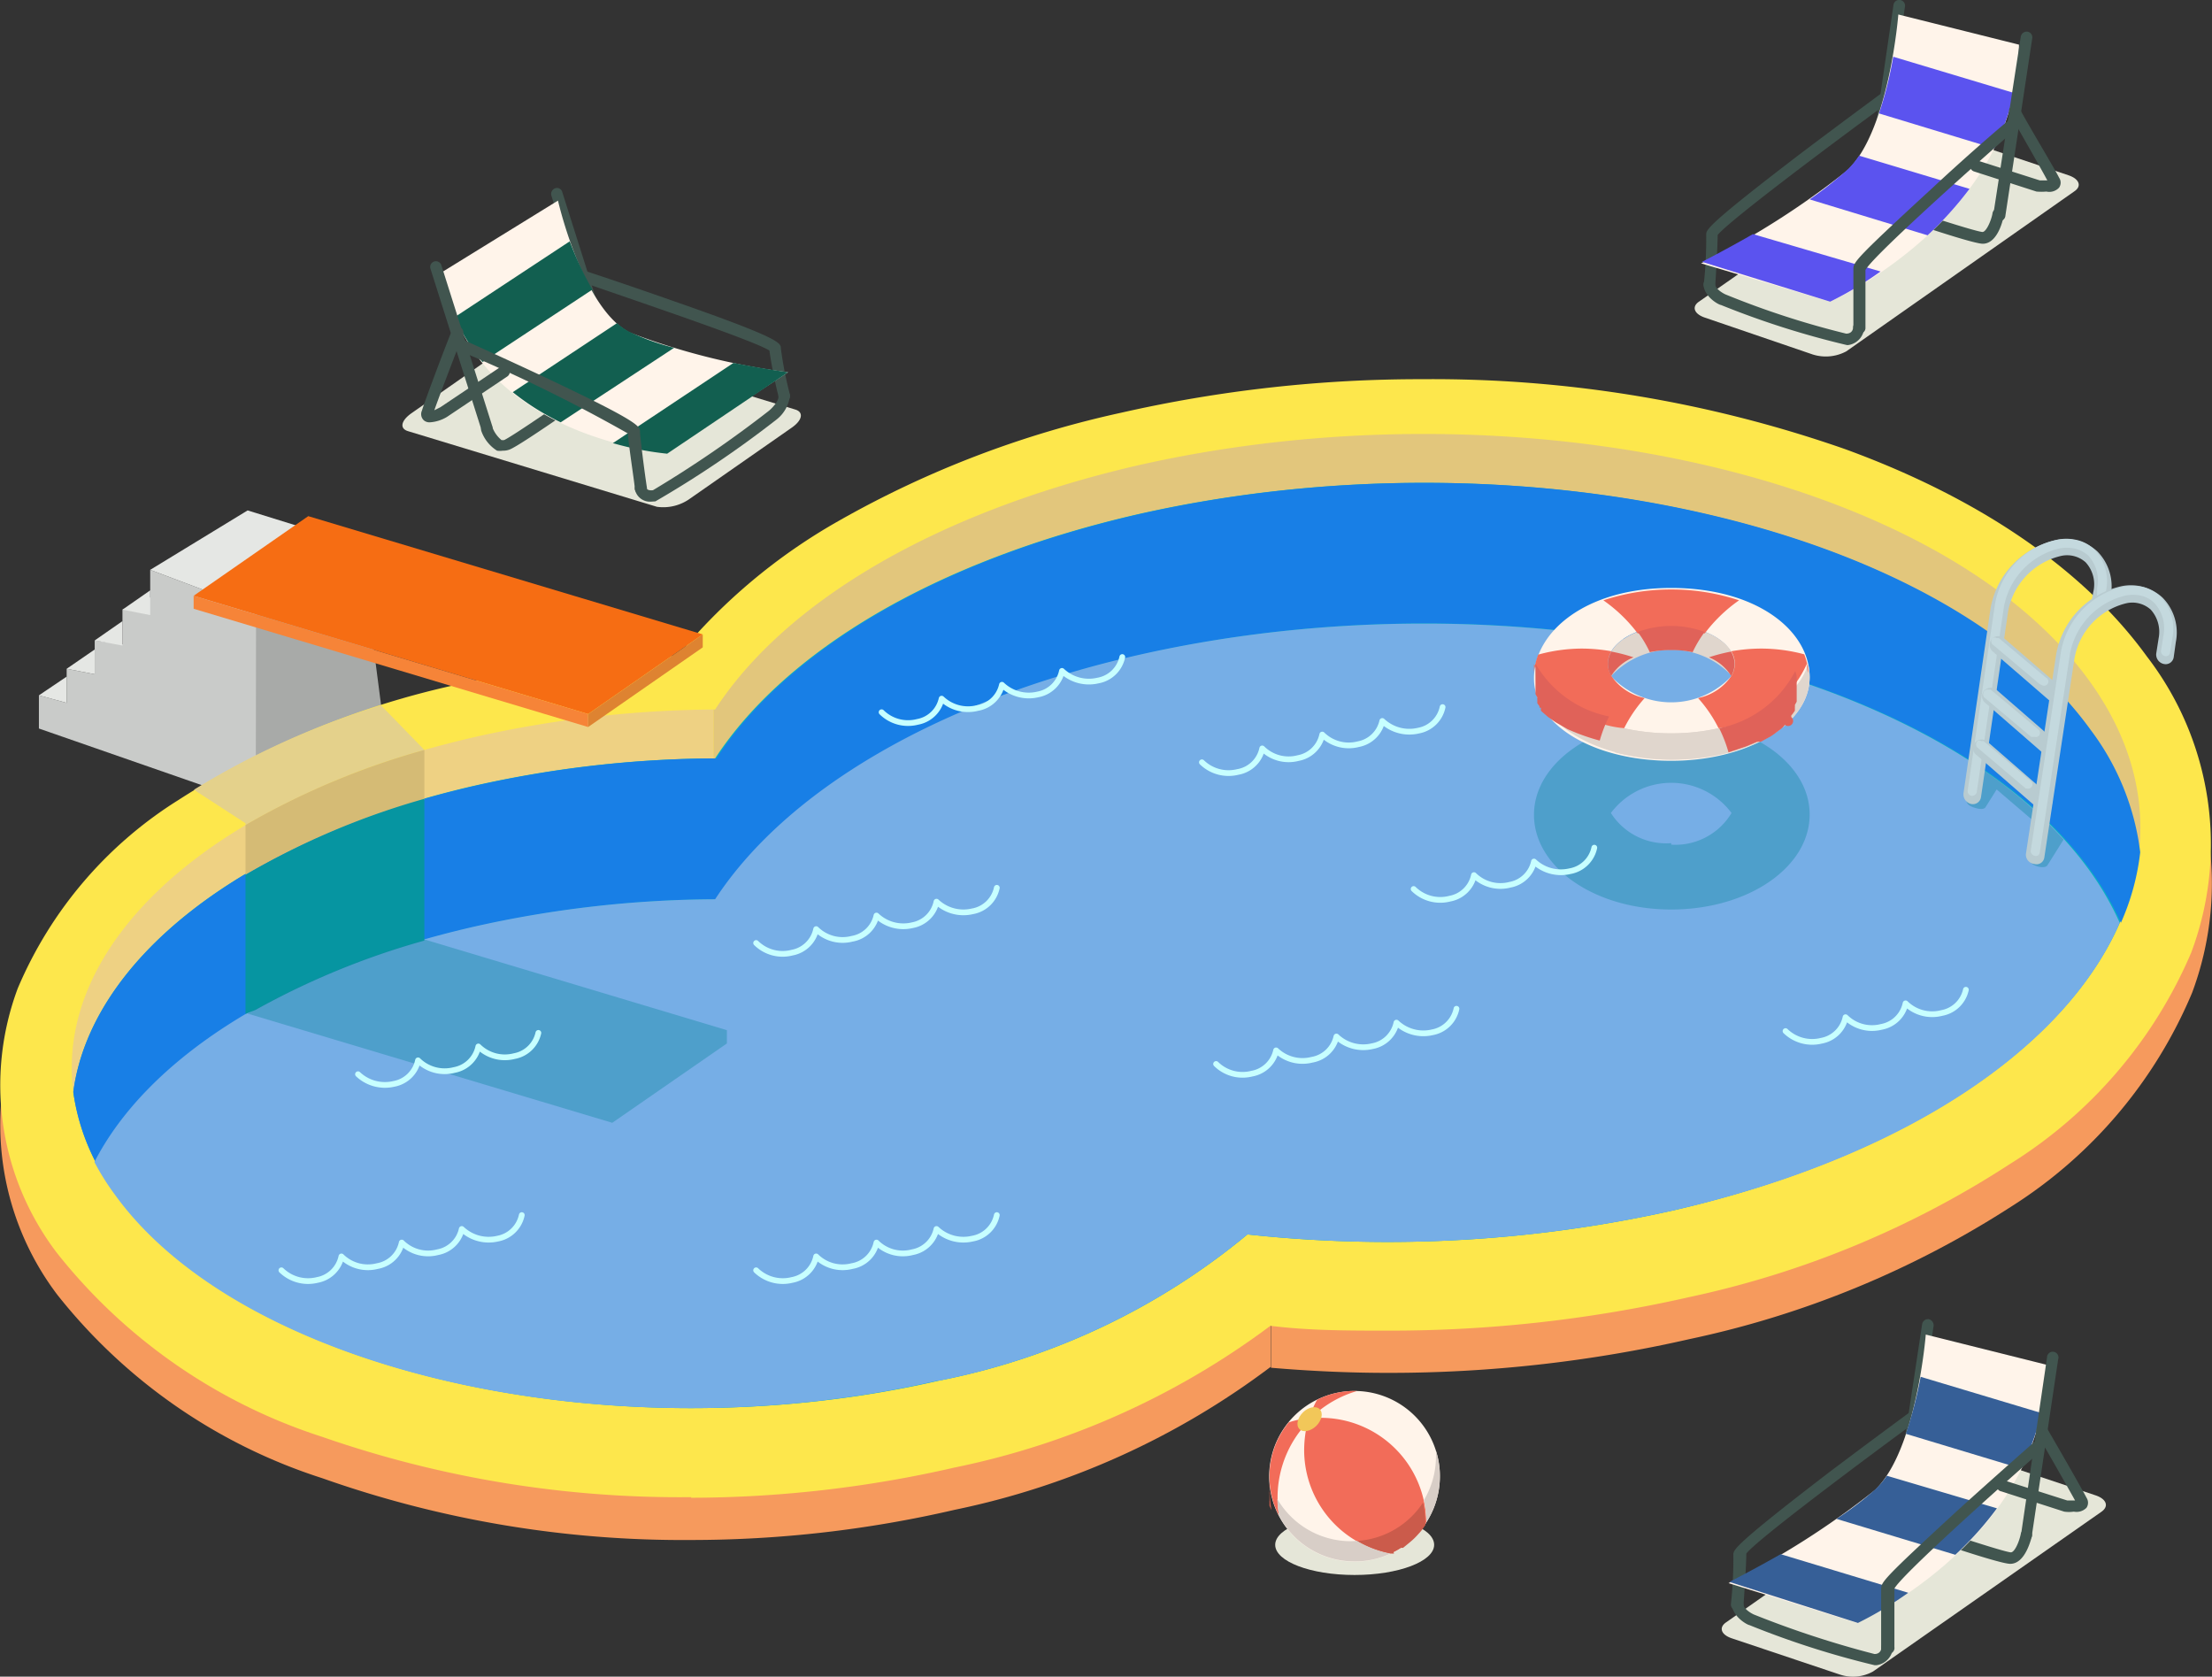 <svg xmlns="http://www.w3.org/2000/svg" viewBox="0 0 73.34 55.58"><rect x="0" y="0" width="73.34" height="55.58" fill="#333333" stroke="none"/><defs><style>.cls-1{isolation:isolate;}.cls-2{fill:#a8aaa8;}.cls-3{fill:#c9cbc9;}.cls-4{fill:#e5e7e4;}.cls-5{fill:#f69a5d;}.cls-6{fill:#fde74c;}.cls-7{fill:#eed183;}.cls-8{fill:#e2c67c;}.cls-9{fill:#08b2c1;}.cls-10{fill:#187fe6;}.cls-11{fill:#76aee6;}.cls-12{fill:#e4d18b;}.cls-13{fill:#d5bb75;}.cls-14{fill:#0695a1;}.cls-15{fill:#138ba4;opacity:0.4;}.cls-16{fill:#f66d13;}.cls-17{fill:#f68438;}.cls-18{fill:#de8331;}.cls-19{fill:#fff4ea;}.cls-20{fill:#e0d6cd;}.cls-21{fill:#f26c59;}.cls-22{fill:#e06259;}.cls-23{fill:none;stroke:#c7ffff;stroke-linecap:round;stroke-linejoin:round;stroke-width:0.19px;}.cls-24{fill:#b8cbd0;}.cls-25{fill:#c4d9de;}.cls-26,.cls-31{fill:#e5e6d8;}.cls-26,.cls-30{mix-blend-mode:multiply;}.cls-27{fill:#d8cec7;}.cls-28{fill:#cb5b4b;}.cls-29{fill:#f2c759;}.cls-32{fill:#41554f;}.cls-33{fill:#125f50;}.cls-34{fill:#365f97;}.cls-35{fill:#5b53ef;}</style></defs><title>Asset 5</title><g class="cls-1"><g id="Layer_2" data-name="Layer 2"><g id="OBJECTS"><polygon class="cls-2" points="8.45 26.65 12.8 24.65 11.95 18.08 8.47 20.21 8.45 26.65"/><polygon class="cls-3" points="8.48 26.65 1.29 24.15 1.29 23.05 2.21 23.3 2.21 22.17 3.14 22.35 3.14 21.23 4.06 21.36 4.06 20.21 4.98 19.8 4.98 18.89 8.49 20.21 8.48 26.65"/><polygon class="cls-4" points="11.95 18.08 8.21 16.92 4.98 18.89 8.49 20.21 11.95 18.08"/><polygon class="cls-4" points="2.21 23.3 1.29 23.05 2.21 22.43 2.21 23.3"/><polygon class="cls-4" points="3.14 22.35 2.21 22.17 3.14 21.53 3.14 22.35"/><polygon class="cls-4" points="4.06 21.4 3.14 21.23 4.06 20.59 4.06 21.4"/><polygon class="cls-4" points="4.98 20.39 4.06 20.21 4.98 19.57 4.98 20.39"/><path class="cls-5" d="M71.21,23c-2.06-2.89-5.51-5.28-10-6.92a41.21,41.21,0,0,0-14-2.34,47.27,47.27,0,0,0-5.07.28V45.34h0c1.29.11,2.59.17,3.88.17h0a44.8,44.8,0,0,0,10-1.12A31.82,31.82,0,0,0,66.68,40a15.46,15.46,0,0,0,6-7.09A10.35,10.35,0,0,0,71.21,23Z"/><path class="cls-5" d="M37.18,14.83a33,33,0,0,0-9.36,3.61A19.17,19.17,0,0,0,22.47,23a38.57,38.57,0,0,0-7.25.95A27.67,27.67,0,0,0,5.9,27.78,13.67,13.67,0,0,0,.59,34.06,9.31,9.31,0,0,0,1.9,42.92,18.32,18.32,0,0,0,10.68,49a35.88,35.88,0,0,0,12.24,2.05,38.75,38.75,0,0,0,8.73-1,26.18,26.18,0,0,0,10.48-4.74V14a44.85,44.85,0,0,0-5,.84"/><path class="cls-6" d="M22.92,49.63a36.12,36.12,0,0,1-12.24-2A18.41,18.41,0,0,1,1.9,41.55,9.17,9.17,0,0,1,.59,32.76,13.62,13.62,0,0,1,5.9,26.53a28.06,28.06,0,0,1,9.32-3.85,39.4,39.4,0,0,1,7.25-.94,19.1,19.1,0,0,1,5.35-4.48,33.3,33.3,0,0,1,9.36-3.58,44.79,44.79,0,0,1,10-1.11,41.45,41.45,0,0,1,14,2.32c4.47,1.63,7.92,4,10,6.87a10.2,10.2,0,0,1,1.47,9.82,15.33,15.33,0,0,1-6,7A31.59,31.59,0,0,1,56,43a44.79,44.79,0,0,1-10,1.11h0c-1.29,0-2.59,0-3.88-.16a26.28,26.28,0,0,1-10.48,4.7,39.33,39.33,0,0,1-8.73,1"/><path class="cls-7" d="M15.75,24.43C4.93,26.91-.41,33.7,3.84,39.59c3.28,4.56,11.33,7.24,19.82,7.08V23.52a37.2,37.2,0,0,0-7.91.91"/><path class="cls-8" d="M69.28,22.58c-4.91-6.82-19-10-31.57-7.15C30.93,17,26,20,23.71,23.52h-.05V46.67a37,37,0,0,0,7.46-.9,22.92,22.92,0,0,0,10.24-4.85,43.4,43.4,0,0,0,14.14-.8C68,37.25,74.19,29.39,69.28,22.58Z"/><path class="cls-9" d="M31.12,45.77a22.92,22.92,0,0,0,10.24-4.85,43.4,43.4,0,0,0,14.14-.8C64.61,38,70.36,33.3,70.92,28.25a8.44,8.44,0,0,0-1.64-4.05c-4.91-6.82-19-10-31.57-7.15-6.78,1.56-11.7,4.57-14,8.09a37,37,0,0,0-8,.91C7.93,27.84,3,31.88,2.43,36.2a7.45,7.45,0,0,0,1.41,3.39c4.24,5.89,16.46,8.66,27.28,6.18"/><path class="cls-10" d="M15.75,30.72a37,37,0,0,1,8-.91c2.3-3.52,7.22-6.54,14-8.09,12.53-2.87,26.66.33,31.57,7.14a9.89,9.89,0,0,1,1,1.73,7.92,7.92,0,0,0,.64-2.34,8.44,8.44,0,0,0-1.64-4.05c-4.91-6.82-19-10-31.57-7.15-6.78,1.56-11.7,4.57-14,8.09a37,37,0,0,0-8,.91C7.93,27.84,3,31.88,2.43,36.2a7.12,7.12,0,0,0,.74,2.32c1.74-3.39,6.2-6.34,12.58-7.8"/><path class="cls-11" d="M31.12,45.77a22.92,22.92,0,0,0,10.24-4.85,43.4,43.4,0,0,0,14.14-.8c7.68-1.76,13-5.4,14.78-9.53a9.89,9.89,0,0,0-1-1.73c-4.91-6.81-19-10-31.57-7.14-6.78,1.55-11.7,4.57-14,8.09a37,37,0,0,0-8,.91c-6.38,1.46-10.84,4.41-12.58,7.8a8.23,8.23,0,0,0,.67,1.07c4.24,5.89,16.46,8.66,27.28,6.18"/><path class="cls-12" d="M12.63,23.38a26.78,26.78,0,0,0-6.2,2.8l1.71,1.11v.06a25.31,25.31,0,0,1,5.93-2.49l-1.44-1.48"/><path class="cls-13" d="M14.07,24.86a25.31,25.31,0,0,0-5.93,2.49V29a25.31,25.31,0,0,1,5.93-2.49V24.86h0"/><path class="cls-14" d="M14.07,26.48A25.31,25.31,0,0,0,8.14,29v4.61l.33-.13a25.75,25.75,0,0,1,5.6-2.3V26.48"/><path class="cls-15" d="M20.3,37.22h0l3.8-2.63v-.44l-10-3A25.31,25.31,0,0,0,8.21,33.6Z"/><polygon class="cls-16" points="10.22 17.11 6.42 19.75 19.5 23.67 23.3 21.03 10.22 17.11"/><polygon class="cls-17" points="6.42 19.75 6.42 20.18 19.5 24.1 19.5 23.67 6.42 19.75"/><polygon class="cls-18" points="23.3 21.46 23.3 21.03 19.5 23.67 19.5 23.67 19.5 24.1 19.5 24.1 23.3 21.46"/><path class="cls-15" d="M55.41,23.87c-2.52,0-4.55,1.41-4.55,3.14s2,3.14,4.55,3.14S60,28.75,60,27,57.93,23.87,55.41,23.87Zm0,4.08a2.17,2.17,0,0,1-2-1,2.5,2.5,0,0,1,4,0A2.17,2.17,0,0,1,55.41,28Z"/><path class="cls-19" d="M55.41,19.49c-2.83,0-4.55,1.45-4.55,3s2,2.73,4.55,2.73S60,24,60,22.45,58.24,19.49,55.41,19.49Zm2,2.92a2.73,2.73,0,0,1-4,0,.83.83,0,0,1-.11-.4c0-.69.94-1.26,2.1-1.26s2.1.57,2.1,1.26A.83.83,0,0,1,57.4,22.41Z"/><path class="cls-20" d="M55.41,20.75c-1.16,0-2.1.57-2.1,1.26a.83.83,0,0,0,.11.4,2.73,2.73,0,0,1,4,0,.83.83,0,0,0,.11-.4C57.51,21.32,56.57,20.75,55.41,20.75Z"/><path class="cls-20" d="M55.41,24.31a7.1,7.1,0,0,1-1.56-.17,4.57,4.57,0,0,0-.31.8,7.41,7.41,0,0,0,3.74,0,4.57,4.57,0,0,0-.31-.8A7.1,7.1,0,0,1,55.41,24.31Z"/><path class="cls-20" d="M55.41,24.31c-2.27,0-4.15-1-4.5-2.3a2.2,2.2,0,0,0,0,.44c0,1.51,2,2.73,4.55,2.73S60,24,60,22.45a2.2,2.2,0,0,0-.05-.44C59.56,23.31,57.68,24.31,55.41,24.31Z"/><path class="cls-21" d="M54.3,21a3.18,3.18,0,0,1,2.22,0,5,5,0,0,1,1.14-1.1,7.21,7.21,0,0,0-4.5,0A5,5,0,0,1,54.3,21Z"/><path class="cls-21" d="M53.85,24.14a4.47,4.47,0,0,1,.68-1,1.76,1.76,0,0,1-1.11-.74.83.83,0,0,1-.11-.4.78.78,0,0,1,.12-.41,5.66,5.66,0,0,0-1-.09A5.53,5.53,0,0,0,51,21.7a2.16,2.16,0,0,0-.14.61c0-.1,0-.2,0-.3A3.64,3.64,0,0,0,53.85,24.14Z"/><path class="cls-21" d="M59.91,22c0,.1,0,.2.05.3a2.09,2.09,0,0,0-.14-.61,5.53,5.53,0,0,0-1.42-.19,5.66,5.66,0,0,0-1,.09.78.78,0,0,1,.12.41.83.83,0,0,1-.11.4,1.76,1.76,0,0,1-1.11.74,4.47,4.47,0,0,1,.68,1A3.64,3.64,0,0,0,59.91,22Z"/><path class="cls-22" d="M50.91,22c0,.1,0,.2,0,.3v.3s0,.06,0,.1v0l0,.12v0l0,.1,0,0,0,.09v0l.06.11,0,0a.25.25,0,0,0,0,.07l0,.05,0,.07,0,0,.07.1a.1.1,0,0,1,0,.05s0,0,.05,0l0,.05,0,.05.1.09s0,0,0,0l.07.06,0,0,.07.06,0,0,.17.12,0,0,.09.06h0l.33.19h0a.67.67,0,0,0,.12.06h0a6.79,6.79,0,0,0,1,.35h0a4.57,4.57,0,0,1,.31-.8A3.64,3.64,0,0,1,50.91,22Z"/><path class="cls-22" d="M59.39,23.77l0-.05.05-.06s0,0,0,0l.07-.1,0,0,0-.07,0-.05a.25.25,0,0,0,0-.07l0,0,.06-.11v0l0-.09,0,0,0-.1v0l0-.12v0s0-.07,0-.1v-.3c0-.1,0-.2-.05-.3A3.64,3.64,0,0,1,57,24.14a4.57,4.57,0,0,1,.31.8h0l.57-.19h0l.38-.16h0l.12,0h0l.33-.18,0,0,.09-.06,0,0,.16-.12,0,0,.07-.05,0,0,.07-.06,0,0,.08-.09A.12.12,0,0,0,59.39,23.77Z"/><path class="cls-22" d="M53.42,22.41a1.55,1.55,0,0,1,.74-.62,5.57,5.57,0,0,0-.73-.19.78.78,0,0,0-.12.41A.83.83,0,0,0,53.42,22.41Z"/><path class="cls-22" d="M57.4,22.41a.83.83,0,0,0,.11-.4.78.78,0,0,0-.12-.41,5.57,5.57,0,0,0-.73.19A1.55,1.55,0,0,1,57.4,22.41Z"/><path class="cls-22" d="M55.41,21.55a3.23,3.23,0,0,1,.71.07,3.83,3.83,0,0,1,.4-.67,3.18,3.18,0,0,0-2.22,0,3.83,3.83,0,0,1,.4.67A3.23,3.23,0,0,1,55.41,21.55Z"/><path class="cls-23" d="M40.32,35.27a1.25,1.25,0,0,0,1.19.32,1,1,0,0,0,.8-.77,1.27,1.27,0,0,0,1.19.31,1,1,0,0,0,.81-.77,1.29,1.29,0,0,0,1.19.32,1,1,0,0,0,.8-.78,1.3,1.3,0,0,0,1.19.32,1,1,0,0,0,.8-.78"/><path class="cls-23" d="M25.07,31.26a1.25,1.25,0,0,0,1.19.32,1,1,0,0,0,.8-.78,1.25,1.25,0,0,0,1.19.32,1,1,0,0,0,.81-.77,1.29,1.29,0,0,0,1.19.32,1,1,0,0,0,.8-.78,1.3,1.3,0,0,0,1.19.32,1,1,0,0,0,.81-.78"/><path class="cls-23" d="M25.07,42.11a1.27,1.27,0,0,0,1.19.32,1,1,0,0,0,.8-.78,1.25,1.25,0,0,0,1.19.32,1,1,0,0,0,.81-.78,1.24,1.24,0,0,0,1.19.32,1,1,0,0,0,.8-.77,1.3,1.3,0,0,0,1.19.32,1,1,0,0,0,.81-.78"/><path class="cls-23" d="M29.23,23.61a1.25,1.25,0,0,0,1.19.32,1,1,0,0,0,.8-.77,1.27,1.27,0,0,0,1.19.31,1,1,0,0,0,.81-.77,1.29,1.29,0,0,0,1.19.32,1,1,0,0,0,.8-.78,1.3,1.3,0,0,0,1.19.32,1,1,0,0,0,.81-.78"/><path class="cls-23" d="M39.85,25.27a1.27,1.27,0,0,0,1.19.32,1,1,0,0,0,.81-.78,1.24,1.24,0,0,0,1.19.32,1,1,0,0,0,.8-.78,1.25,1.25,0,0,0,1.19.32,1,1,0,0,0,.8-.77,1.31,1.31,0,0,0,1.2.32,1,1,0,0,0,.8-.78"/><path class="cls-23" d="M9.33,42.11a1.27,1.27,0,0,0,1.19.32,1,1,0,0,0,.8-.78,1.25,1.25,0,0,0,1.19.32,1,1,0,0,0,.81-.78,1.24,1.24,0,0,0,1.19.32,1,1,0,0,0,.8-.77,1.3,1.3,0,0,0,1.19.32,1,1,0,0,0,.8-.78"/><path class="cls-23" d="M46.87,29.47a1.26,1.26,0,0,0,1.2.32,1,1,0,0,0,.8-.78,1.25,1.25,0,0,0,1.19.32,1,1,0,0,0,.8-.77,1.3,1.3,0,0,0,1.19.32,1,1,0,0,0,.81-.78"/><path class="cls-23" d="M11.87,35.61a1.3,1.3,0,0,0,1.19.32,1,1,0,0,0,.8-.78,1.26,1.26,0,0,0,1.2.32,1,1,0,0,0,.8-.78,1.25,1.25,0,0,0,1.19.32,1,1,0,0,0,.8-.77"/><path class="cls-23" d="M59.2,34.18a1.27,1.27,0,0,0,1.19.32,1,1,0,0,0,.8-.78,1.25,1.25,0,0,0,1.19.32,1,1,0,0,0,.8-.78,1.26,1.26,0,0,0,1.2.32,1,1,0,0,0,.8-.77"/><path class="cls-15" d="M65.78,25.54l-.59.93c0,.08,0,.21.23.29s.36.07.41,0l.37-.59,1.59,1.36-.55.87c0,.08.05.21.23.29s.36.07.41,0l.54-.86A15.49,15.49,0,0,0,65.78,25.54Z"/><path class="cls-24" d="M65.35,26.65a.27.27,0,0,0,.33-.22l.9-6.16a2.32,2.32,0,0,1,1.75-1.84.92.92,0,0,1,.82.21,1.08,1.08,0,0,1,.25,1l-.06.33a.32.32,0,0,0,.25.34.27.27,0,0,0,.33-.22l.06-.33a1.65,1.65,0,0,0-.44-1.48,1.55,1.55,0,0,0-1.35-.38A2.82,2.82,0,0,0,66,20.15L65.1,26.3A.33.33,0,0,0,65.35,26.65Z"/><path class="cls-25" d="M65.36,26.38a.16.16,0,0,0,.18-.12l.9-6.14a2.45,2.45,0,0,1,1.84-1.94,1.33,1.33,0,0,1,.49,0,1,1,0,0,1,.47.24,1.22,1.22,0,0,1,.29,1.08l0,.33a.15.15,0,0,0,.3.06l0-.33a1.5,1.5,0,0,0-.39-1.34,1.2,1.2,0,0,0-.63-.33,1.51,1.51,0,0,0-.6,0,2.64,2.64,0,0,0-2.07,2.17l-.9,6.14A.16.16,0,0,0,65.36,26.38Z"/><path class="cls-24" d="M68.19,23.39a.27.27,0,0,0,.27-.08.29.29,0,0,0,0-.41l-2-1.73a.3.3,0,0,0-.41,0,.3.3,0,0,0,0,.41l2,1.73A.27.27,0,0,0,68.19,23.39Z"/><path class="cls-24" d="M67.94,25.11a.3.3,0,0,0,.27-.08.29.29,0,0,0,0-.41l-2-1.74a.3.3,0,0,0-.41,0,.28.28,0,0,0,0,.4l2,1.74A.27.27,0,0,0,67.94,25.11Z"/><path class="cls-24" d="M67.69,26.83a.27.27,0,0,0,.22-.49l-2-1.74a.29.29,0,0,0-.41,0,.28.28,0,0,0,0,.4l2,1.74A.37.37,0,0,0,67.69,26.83Z"/><path class="cls-25" d="M67.72,22.72a.14.14,0,0,0,.11-.26l-1.56-1.31-.07,0a.14.14,0,0,0-.14,0,.16.16,0,0,0,0,.21l1.57,1.32Z"/><path class="cls-25" d="M67.47,24.43a.14.14,0,0,0,.11-.25L66,22.86l-.07,0a.14.14,0,0,0-.14.05.16.16,0,0,0,0,.21l1.56,1.31Z"/><path class="cls-25" d="M67.22,26.14a.14.14,0,0,0,.11-.25l-1.56-1.32a.11.11,0,0,0-.07,0,.12.12,0,0,0-.14,0,.15.15,0,0,0,0,.21l1.56,1.32A.11.11,0,0,0,67.22,26.14Z"/><path class="cls-24" d="M67.45,28.64a.26.26,0,0,0,.33-.21l1-6.6A2.29,2.29,0,0,1,70.49,20a.91.91,0,0,1,.82.21,1.1,1.1,0,0,1,.26.95l-.08.51a.32.32,0,0,0,.25.34.27.27,0,0,0,.33-.22l.07-.5a1.65,1.65,0,0,0-.44-1.48,1.55,1.55,0,0,0-1.35-.38,2.81,2.81,0,0,0-2.18,2.28l-1,6.6A.31.31,0,0,0,67.45,28.64Z"/><path class="cls-25" d="M67.46,28.37a.13.13,0,0,0,.17-.11l1-6.58a2.45,2.45,0,0,1,1.85-1.94,1.29,1.29,0,0,1,.48,0,.94.94,0,0,1,.47.25,1.24,1.24,0,0,1,.3,1.08l-.08.5a.17.17,0,0,0,.13.18.14.14,0,0,0,.17-.12l.08-.5a1.53,1.53,0,0,0-.4-1.35,1.29,1.29,0,0,0-.62-.33,1.77,1.77,0,0,0-.61,0,2.69,2.69,0,0,0-2.07,2.17l-1,6.58A.17.17,0,0,0,67.46,28.37Z"/><path class="cls-26" d="M47.55,51.21c0,.55-1.18,1-2.64,1s-2.63-.45-2.63-1,1.18-1,2.63-1S47.55,50.65,47.55,51.21Z"/><path class="cls-19" d="M47.74,48.93a2.83,2.83,0,1,1-2.83-2.82A2.83,2.83,0,0,1,47.74,48.93Z"/><path class="cls-21" d="M42.41,50.25a3.62,3.62,0,0,1,1-3.16l0-.08a3,3,0,0,0-.68.14,2.81,2.81,0,0,0-.64,1.78A2.78,2.78,0,0,0,42.41,50.25Z"/><path class="cls-21" d="M43.47,47A3.63,3.63,0,0,1,45,46.11h-.08a2.77,2.77,0,0,0-1.25.29,3,3,0,0,0-.26.61Z"/><path class="cls-21" d="M43.47,47H43.4l0,.08Z"/><path class="cls-21" d="M47.29,50.47A3.5,3.5,0,0,0,43.79,47l-.32,0-.1.09a3.91,3.91,0,0,0-.13,1A3.49,3.49,0,0,0,46.1,51.5,2.9,2.9,0,0,0,47.29,50.47Z"/><path class="cls-27" d="M47.21,49.73a3.65,3.65,0,0,1,.08.74,1.83,1.83,0,0,1-.24.31,2.8,2.8,0,0,0,.69-1.85,2.53,2.53,0,0,0-.13-.83.86.86,0,0,1,0,.16A2.82,2.82,0,0,1,47.21,49.73Z"/><path class="cls-27" d="M44.79,51.09a2.82,2.82,0,0,1-2.44-1.4,3.68,3.68,0,0,0,.06.56,2.82,2.82,0,0,0,2.5,1.51,2.76,2.76,0,0,0,1.19-.26A3.5,3.5,0,0,1,45,51.08Z"/><path class="cls-28" d="M42.09,49.1a.37.37,0,0,0,0,.11v0a.41.41,0,0,1,0,.11v0a.43.43,0,0,0,0,.11v0a.43.43,0,0,0,0,.11v0l0,.07,0,.08,0,.06a.14.14,0,0,0,0,.06v0a1.17,1.17,0,0,0,0,.11v0l.07.14h0a3.68,3.68,0,0,1-.06-.56A2.58,2.58,0,0,1,42.09,49.1Z"/><path class="cls-28" d="M46.2,51.45a2,2,0,0,0,.25-.14h0l.07,0h0l.22-.18h0a2.37,2.37,0,0,0,.28-.27h0a1.83,1.83,0,0,0,.24-.31,3.65,3.65,0,0,0-.08-.74A2.82,2.82,0,0,1,45,51.08a3.5,3.5,0,0,0,1.13.42h0l.09,0Z"/><path class="cls-29" d="M43.64,47.27c-.19.18-.44.23-.56.1s-.06-.37.12-.55.44-.23.56-.1S43.82,47.09,43.64,47.27Z"/><g class="cls-30"><path class="cls-31" d="M22.89,16.52a1.52,1.52,0,0,1-1.11.28l-8.26-2.51c-.28-.09-.22-.35.12-.59L17,11.35a1.56,1.56,0,0,1,1.12-.28l8.26,2.51c.27.09.22.35-.12.59Z"/></g><path class="cls-32" d="M16.67,14.94a.65.65,0,0,1-.19,0,1.26,1.26,0,0,1-.52-.65.2.2,0,0,1,.11-.25.19.19,0,0,1,.25.11,1,1,0,0,0,.31.44h.08c.26-.11,2.13-1.4,3.33-2.24a.2.2,0,0,1,.27,0,.19.19,0,0,1,0,.27c-.31.21-3,2.12-3.41,2.28A.58.58,0,0,1,16.67,14.94Z"/><path class="cls-32" d="M26,13.32a.19.19,0,0,1-.18-.15,14.92,14.92,0,0,1-.31-1.55C25,11.29,21.17,10,18.77,9.17a.19.19,0,0,1-.12-.24.18.18,0,0,1,.24-.12s1.74.57,3.44,1.17c3.56,1.24,3.56,1.39,3.56,1.57a12.44,12.44,0,0,0,.3,1.53.19.19,0,0,1-.14.23Z"/><path class="cls-32" d="M20.15,12a.19.19,0,0,1-.18-.13L18.28,6.48a.2.2,0,0,1,.13-.24.18.18,0,0,1,.23.12l1.69,5.34a.18.18,0,0,1-.12.24Z"/><path class="cls-19" d="M14.69,9,18.5,6.65s.81,3.56,2.37,4.37a22.88,22.88,0,0,0,5.26,1.32L22.08,15S15.5,14.51,14.69,9Z"/><path class="cls-33" d="M18.89,8l-3.81,2.51A6.27,6.27,0,0,0,16,12l3.64-2.4A11,11,0,0,1,18.89,8Z"/><path class="cls-33" d="M26.13,12.34s-.8-.11-1.81-.31l-4,2.66a10.51,10.51,0,0,0,1.8.35Z"/><path class="cls-33" d="M20.87,11a1.81,1.81,0,0,1-.41-.29L17,13a8.25,8.25,0,0,0,1.59,1l3.76-2.47A7.93,7.93,0,0,1,20.87,11Z"/><path class="cls-32" d="M21.58,16.63a.51.51,0,0,1-.53-.41.19.19,0,0,1,.38-.06c0,.05.06.11.22.09a37.94,37.94,0,0,0,3.84-2.63c.11-.09.33-.32.32-.48a.19.19,0,0,1,.19-.2.19.19,0,0,1,.19.18,1.17,1.17,0,0,1-.46.8h0a35.26,35.26,0,0,1-4,2.7Z"/><path class="cls-32" d="M21.24,16.38a.19.19,0,0,1-.19-.16c0-.15-.21-1.45-.23-1.85a52.19,52.19,0,0,0-5.63-2.76.2.2,0,0,1-.09-.26.19.19,0,0,1,.25-.09s1.45.65,2.87,1.32c3,1.42,3,1.56,3,1.73s.16,1.42.23,1.86a.19.19,0,0,1-.16.21Z"/><path class="cls-32" d="M16.14,14.37a.18.18,0,0,1-.18-.13L14.27,8.9a.19.19,0,0,1,.36-.12l1.69,5.34a.19.19,0,0,1-.12.24Z"/><path class="cls-32" d="M14.25,14a.29.29,0,0,1-.19-.06.28.28,0,0,1-.07-.33c.1-.34.94-2.56,1-2.66a.19.19,0,0,1,.36.14S14.61,13,14.4,13.6l.2-.1,2-1.34a.19.19,0,0,1,.22.32l-2,1.34h0A1.25,1.25,0,0,1,14.25,14Z"/><g class="cls-30"><path class="cls-31" d="M61,55.51a1.37,1.37,0,0,0,1.1-.1l7.58-5.3c.25-.18.16-.42-.2-.54l-3.58-1.2a1.41,1.41,0,0,0-1.1.1l-7.57,5.31c-.25.17-.17.41.19.53Z"/></g><path class="cls-32" d="M66.65,51.84h0c-.4,0-3.27-1-3.59-1.12a.19.19,0,0,1,.12-.36c1.21.41,3.24,1.08,3.49,1.1h0c.13,0,.28-.36.33-.61a.19.19,0,0,1,.22-.15.19.19,0,0,1,.15.23C67.34,51,67.16,51.84,66.65,51.84Z"/><path class="cls-32" d="M57.57,53.38h0a.19.19,0,0,1-.18-.21,13.7,13.7,0,0,0,.08-1.63c0-.16,0-.3,3.17-2.73,1.55-1.17,3.12-2.32,3.14-2.33a.19.19,0,0,1,.26,0,.2.2,0,0,1,0,.27c-2.22,1.62-5.8,4.3-6.14,4.75,0,.39-.08,1.53-.09,1.66A.19.19,0,0,1,57.57,53.38Z"/><path class="cls-32" d="M63,50h0a.2.2,0,0,1-.16-.22l.89-5.89a.2.2,0,0,1,.22-.16.21.21,0,0,1,.16.22l-.89,5.89A.19.19,0,0,1,63,50Z"/><path class="cls-19" d="M67.85,45.24l-4-1s-.3,3.82-1.68,5.15a27.3,27.3,0,0,1-4.86,3.09l4.26,1.32S67.83,51,67.85,45.24Z"/><path class="cls-34" d="M63.68,45.64l4,1.2A7.71,7.71,0,0,1,67,48.68l-3.81-1.15A14,14,0,0,0,63.68,45.64Z"/><path class="cls-34" d="M57.34,52.44s.75-.38,1.7-.92l4.23,1.28a12.21,12.21,0,0,1-1.67,1Z"/><path class="cls-34" d="M62.2,49.35a2.56,2.56,0,0,0,.36-.43L66.21,50a10.93,10.93,0,0,1-1.38,1.54l-3.94-1.19A10.33,10.33,0,0,0,62.2,49.35Z"/><path class="cls-32" d="M62.15,55.2A29.1,29.1,0,0,1,58,53.87h0c-.05,0-.53-.25-.58-.66a.19.19,0,0,1,.17-.21.19.19,0,0,1,.21.17c0,.16.26.31.35.35a32.64,32.64,0,0,0,4,1.31h0c.22,0,.23-.2.23-.21a.19.19,0,0,1,.19-.19h0a.2.2,0,0,1,.19.2.63.63,0,0,1-.54.57Z"/><path class="cls-32" d="M62.56,54.81h0a.18.18,0,0,1-.19-.19c0-.46,0-1.69,0-1.93s0-.29,2.6-2.68c1.27-1.15,2.56-2.28,2.57-2.29a.19.19,0,0,1,.27,0,.18.18,0,0,1,0,.26c-1.83,1.6-4.77,4.25-5,4.68,0,.39,0,1.78,0,1.94A.19.19,0,0,1,62.56,54.81Z"/><path class="cls-32" d="M67.17,51.08h0a.2.2,0,0,1-.16-.22L67.87,45a.19.19,0,1,1,.37.06l-.88,5.89A.2.2,0,0,1,67.17,51.08Z"/><path class="cls-32" d="M68.76,50.11a1.12,1.12,0,0,1-.32,0h0l-2.08-.67a.19.19,0,1,1,.11-.36l2.07.66.26,0h0c-.27-.49-1.24-2.19-1.26-2.2a.19.19,0,0,1,.07-.26.18.18,0,0,1,.26.07c.05.08,1.16,2,1.31,2.3a.3.3,0,0,1,0,.33A.46.46,0,0,1,68.76,50.11Z"/><g class="cls-30"><path class="cls-31" d="M60.1,11.75a1.44,1.44,0,0,0,1.11-.1l7.57-5.31c.25-.17.16-.41-.2-.53L65,4.61a1.41,1.41,0,0,0-1.1.1L56.33,10c-.25.17-.16.41.2.53Z"/></g><path class="cls-32" d="M65.74,8.08h0c-.39,0-3.26-1-3.58-1.11A.19.19,0,0,1,62,6.72a.18.18,0,0,1,.24-.12c1.21.41,3.23,1.07,3.49,1.09h0c.12,0,.28-.35.33-.6a.19.19,0,1,1,.37.07C66.42,7.26,66.24,8.08,65.74,8.08Z"/><path class="cls-32" d="M56.66,9.62h0a.18.18,0,0,1-.17-.2,13.85,13.85,0,0,0,.08-1.64c0-.16,0-.3,3.17-2.72,1.55-1.17,3.12-2.32,3.13-2.33a.19.19,0,1,1,.23.31c-2.23,1.62-5.8,4.3-6.15,4.75,0,.39-.07,1.53-.08,1.66A.19.19,0,0,1,56.66,9.62Z"/><path class="cls-32" d="M62.08,6.27h0a.2.2,0,0,1-.16-.22L62.78.16A.19.19,0,0,1,63,0a.19.19,0,0,1,.16.22l-.88,5.89A.2.2,0,0,1,62.08,6.27Z"/><path class="cls-19" d="M66.94,1.48l-4-1s-.3,3.83-1.68,5.16a27.3,27.3,0,0,1-4.86,3.09L60.68,10S66.92,7.24,66.94,1.48Z"/><path class="cls-35" d="M62.77,1.88l4,1.2a8.35,8.35,0,0,1-.65,1.84L62.3,3.76A12.29,12.29,0,0,0,62.77,1.88Z"/><path class="cls-35" d="M56.43,8.68s.75-.38,1.69-.92L62.35,9a11.75,11.75,0,0,1-1.67,1Z"/><path class="cls-35" d="M61.29,5.59a3,3,0,0,0,.35-.43l3.66,1.1A11.57,11.57,0,0,1,63.91,7.8L60,6.61A12.27,12.27,0,0,0,61.29,5.59Z"/><path class="cls-32" d="M61.24,11.44a28.71,28.71,0,0,1-4.18-1.33h0c-.06,0-.54-.25-.58-.66a.19.19,0,0,1,.17-.21.18.18,0,0,1,.21.16c0,.17.26.32.35.36a28.39,28.39,0,0,0,4,1.3c.23,0,.23-.2.23-.2a.19.19,0,0,1,.19-.19h0a.19.19,0,0,1,.18.19.62.62,0,0,1-.54.58Z"/><path class="cls-32" d="M61.64,11.05h0a.2.2,0,0,1-.19-.19c0-.46,0-1.7,0-1.93s0-.29,2.6-2.68C65.28,5.1,66.57,4,66.59,4a.18.18,0,0,1,.26,0,.19.19,0,0,1,0,.27c-1.83,1.6-4.77,4.25-5,4.68,0,.39,0,1.78,0,1.94A.18.18,0,0,1,61.64,11.05Z"/><path class="cls-32" d="M66.25,7.32s0,0,0,0a.18.18,0,0,1-.16-.21L67,1.21a.2.2,0,0,1,.22-.16.19.19,0,0,1,.16.22l-.89,5.88A.19.19,0,0,1,66.25,7.32Z"/><path class="cls-32" d="M67.85,6.35a1.86,1.86,0,0,1-.33,0h0l-2.08-.67a.19.19,0,0,1,.12-.36l2.07.66.25,0h0c-.26-.49-1.24-2.19-1.25-2.21a.2.2,0,0,1,.07-.26.19.19,0,0,1,.26.07c0,.08,1.16,2,1.31,2.31a.29.29,0,0,1,0,.33A.44.44,0,0,1,67.85,6.35Z"/></g></g></g></svg>